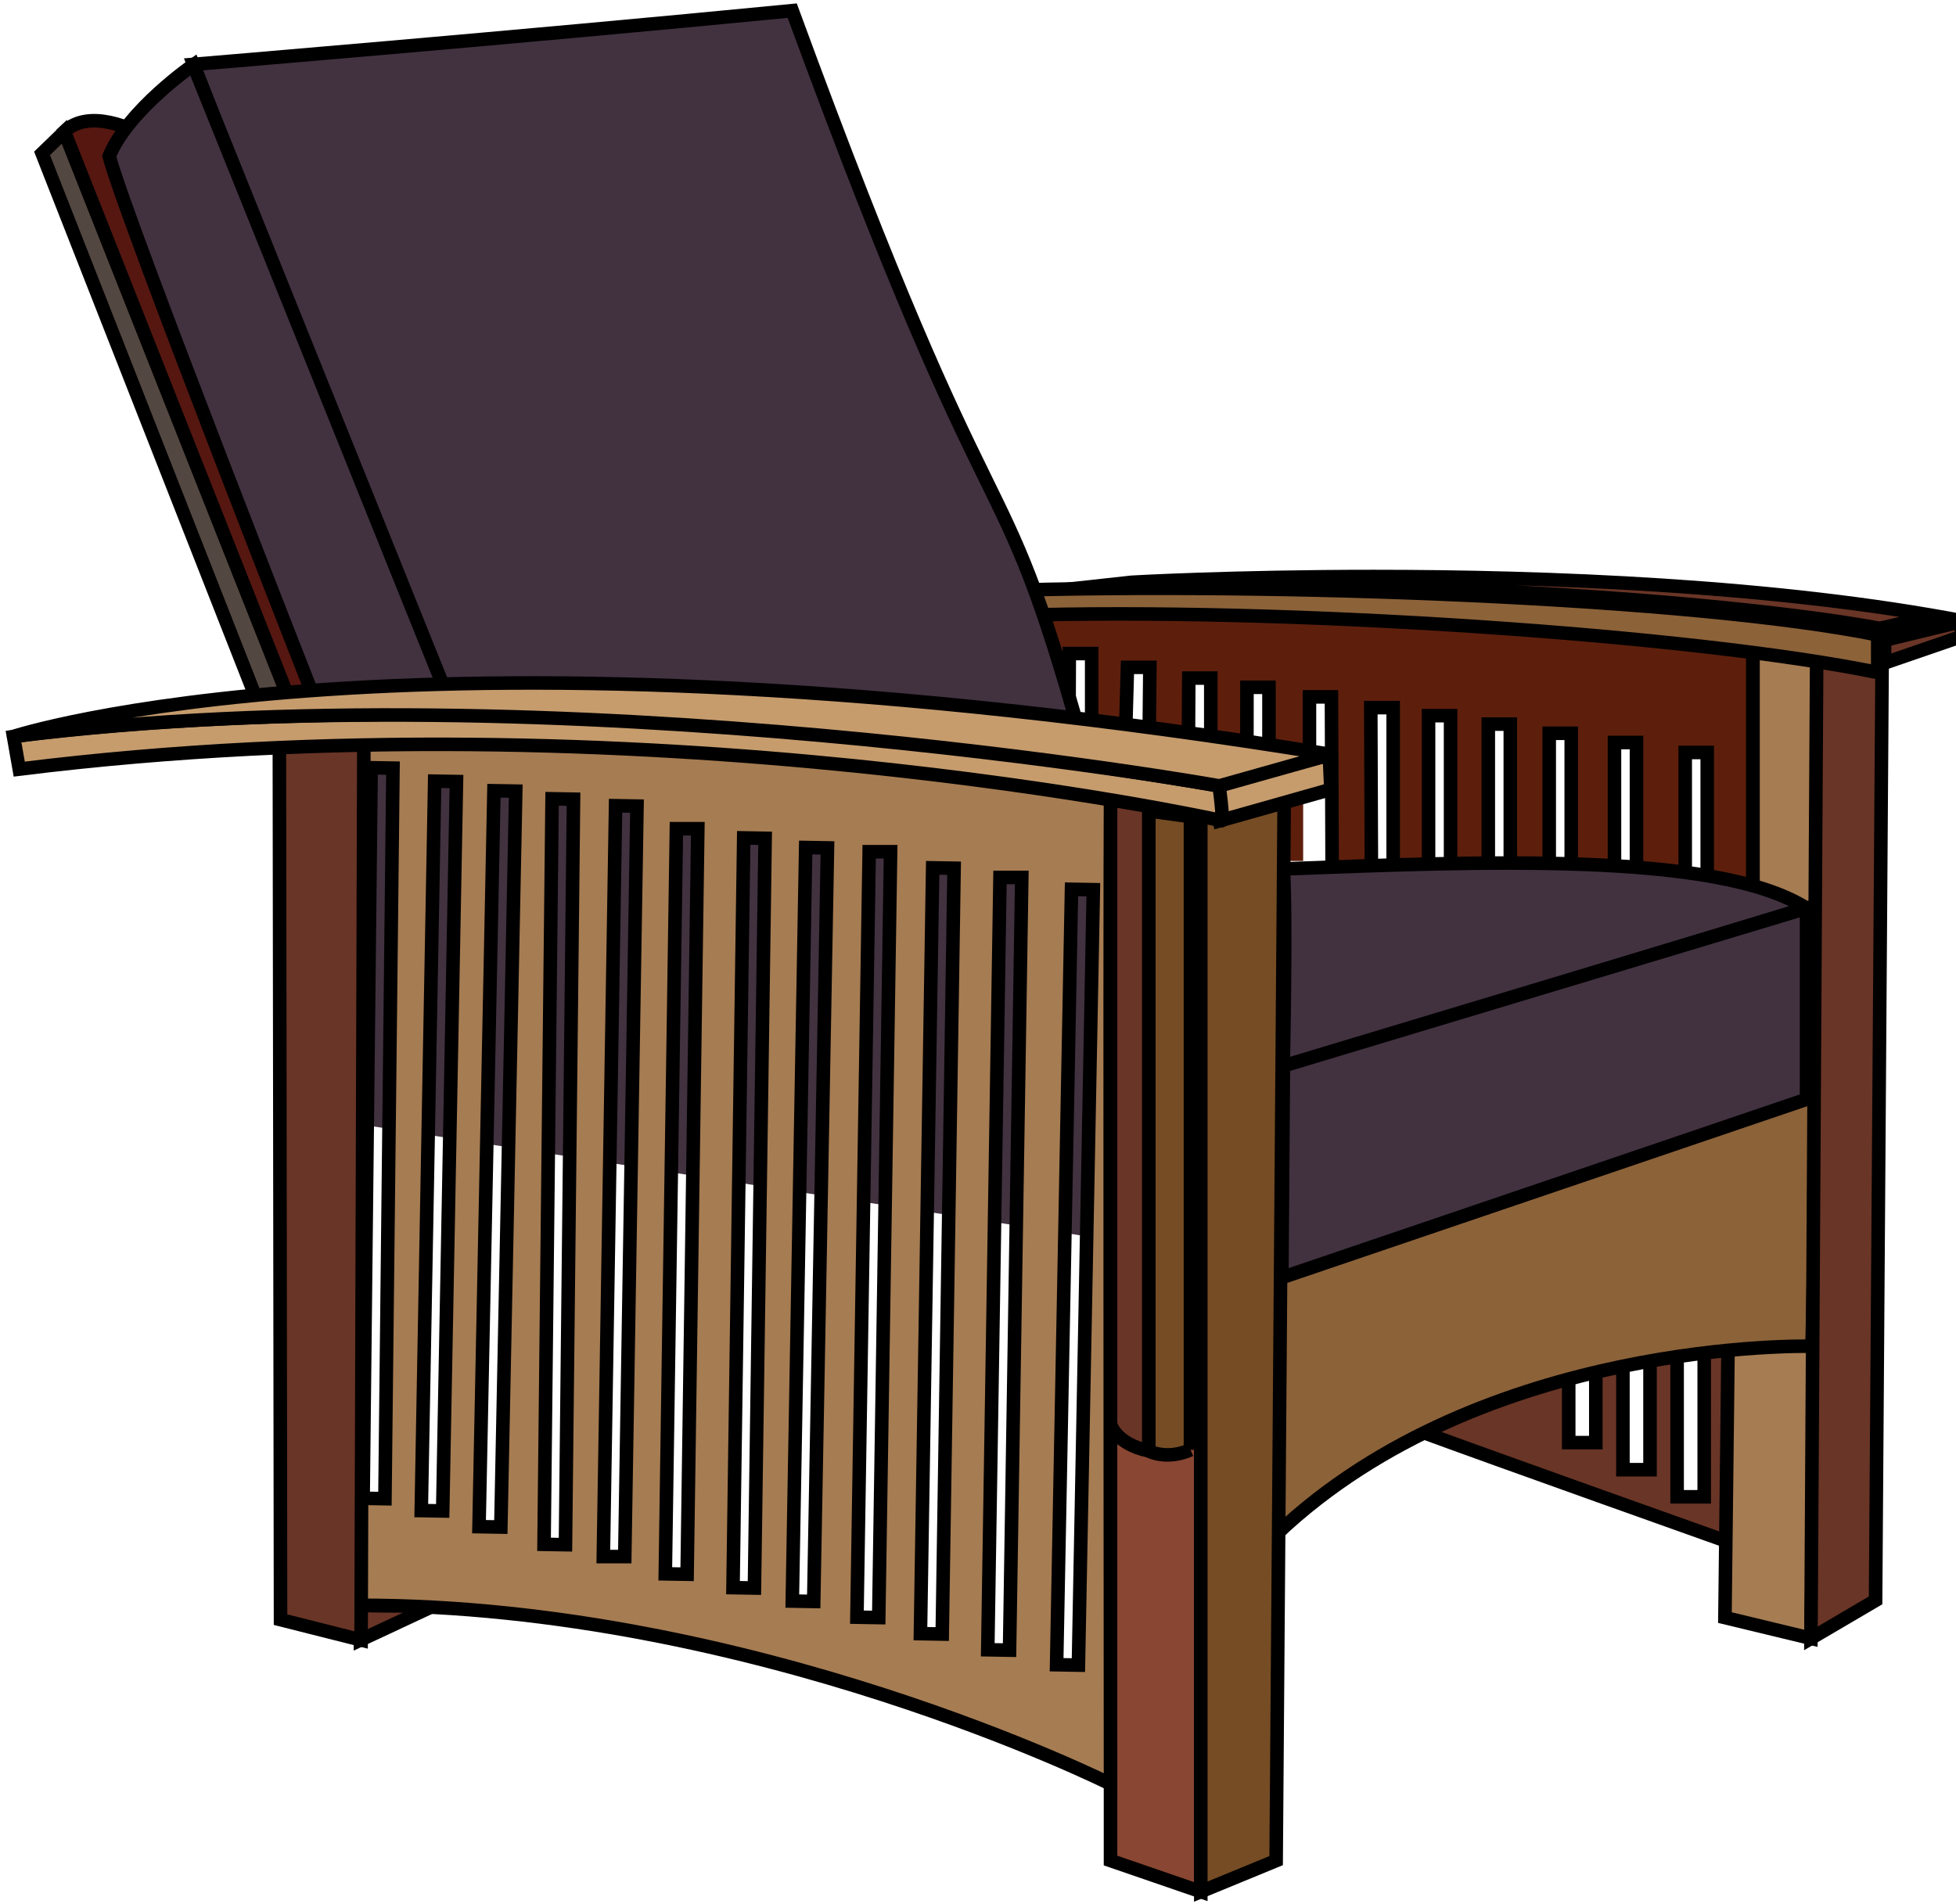 <?xml version="1.0" encoding="UTF-8" standalone="no"?>
<!-- Created with Inkscape (http://www.inkscape.org/) -->

<svg
   xmlns:dc="http://purl.org/dc/elements/1.1/"
   xmlns:cc="http://creativecommons.org/ns#"
   xmlns:rdf="http://www.w3.org/1999/02/22-rdf-syntax-ns#"
   xmlns:svg="http://www.w3.org/2000/svg"
   xmlns="http://www.w3.org/2000/svg"
   xmlns:xlink="http://www.w3.org/1999/xlink"
   xmlns:sodipodi="http://sodipodi.sourceforge.net/DTD/sodipodi-0.dtd"
   xmlns:inkscape="http://www.inkscape.org/namespaces/inkscape"
   width="52.292mm"
   height="50.911mm"
   viewBox="0 0 52.292 50.911"
   version="1.1"
   id="svg1864"
   inkscape:version="0.92.3 (2405546, 2018-03-11)"
   sodipodi:docname="relaxing_chair.svg">
  <defs
     id="defs1858">
    <clipPath
       clipPathUnits="userSpaceOnUse"
       id="clipPath240">
      <path
         inkscape:connector-curvature="0"
         d="M 0,600 H 800 V 0 H 0 Z"
         id="path242" />
    </clipPath>
    <radialGradient
       inkscape:collect="always"
       xlink:href="#linearGradient12824-9"
       id="radialGradient5647"
       gradientUnits="userSpaceOnUse"
       gradientTransform="matrix(1,0,0,0.476,0,157.713)"
       cx="652.66"
       cy="301.088"
       fx="652.66"
       fy="301.088"
       r="29.698" />
    <linearGradient
       inkscape:collect="always"
       id="linearGradient12824-9">
      <stop
         style="stop-color:#000000;stop-opacity:1;"
         offset="0"
         id="stop12826-7" />
      <stop
         style="stop-color:#000000;stop-opacity:0;"
         offset="1"
         id="stop12828-5" />
    </linearGradient>
  </defs>
  <sodipodi:namedview
     id="base"
     pagecolor="#ffffff"
     bordercolor="#666666"
     borderopacity="1.0"
     inkscape:pageopacity="0.0"
     inkscape:pageshadow="2"
     inkscape:zoom="1.4"
     inkscape:cx="-15.446803"
     inkscape:cy="76.573047"
     inkscape:document-units="mm"
     inkscape:current-layer="layer1"
     showgrid="false"
     fit-margin-top="0"
     fit-margin-left="0"
     fit-margin-right="0"
     fit-margin-bottom="0"
     inkscape:window-width="1920"
     inkscape:window-height="1172"
     inkscape:window-x="1600"
     inkscape:window-y="0"
     inkscape:window-maximized="1" />
  <g
     inkscape:label="Layer 1"
     inkscape:groupmode="layer"
     id="layer1"
     transform="translate(-58.521,-160.419)">
    <g
       transform="matrix(0.265,0,0,0.265,-93.988,107.109)"
       style="display:inline"
       id="g4525">
      <ellipse
         transform="matrix(0.383,0.195,-0.288,0.441,436.035,-39.639)"
         id="path16871"
         style="color:#000000;display:inline;overflow:visible;visibility:visible;opacity:0.5;fill:url(#radialGradient5647);fill-opacity:1;fill-rule:nonzero;stroke:none;stroke-width:2;marker:none;enable-background:accumulate"
         cx="652.66"
         cy="301.088"
         rx="29.698"
         ry="14.142" />
      <g
         transform="matrix(1.367,0,0,-1.367,703.517,277.338)"
         id="g34">
        <path
           id="path36"
           style="fill:#5d1f0c;fill-opacity:1;fill-rule:nonzero;stroke:none"
           d="M 0,0 H -1.624 L -1.62,4.988 H 0.005 V 0.912 Z m -4.317,0.584 h -1.625 l 0.029,5.084 h 1.625 V 1.592 Z m -8.784,1.291 h -1.654 l 0.024,5.604 h 1.653 V 2.95 Z M 7.566,-8.904 7.518,3.488 H 9.171 V -8.231 l 2.611,-0.085 v 11.21 h 1.625 V -8.345 h -0.813 l 3.597,-0.113 V 2.271 h 1.625 V -8.486 H 17.003 L 20.687,-8.6 V 1.592 h 1.625 V -8.628 H 21.5 l 4.003,-0.142 v 9.682 h 1.624 v -9.71 h -0.813 l 4.41,-0.141 v 9.115 h 1.625 v -9.144 h -0.813 l 4.178,-1.281 V 7.734 c 0,0 -28.08,4.926 -54.738,2.548 0.521,-4.501 0.736,-7.665 0.736,-7.665 l 7.715,-0.893 0.135,4.737 h 1.653 L -8.835,1.504 -8.291,1.434 2.993,-0.561 V 4.28 h 1.624 l 0.05,-13.071"
           inkscape:connector-curvature="0" />
      </g>
      <g
         transform="matrix(1.367,0,0,-1.367,703.517,277.338)"
         id="g38">
        <path
           id="path40"
           style="fill:none;stroke:#000000;stroke-width:1;stroke-linecap:butt;stroke-linejoin:miter;stroke-miterlimit:10;stroke-dasharray:none;stroke-opacity:1"
           d="M 0,0 H -1.624 L -1.62,4.988 H 0.005 V 0.912 Z m -4.317,0.584 h -1.625 l 0.029,5.084 h 1.625 V 1.592 Z m -8.784,1.291 h -1.654 l 0.024,5.604 h 1.653 V 2.95 Z M 7.566,-8.904 7.518,3.488 H 9.171 V -8.231 l 2.611,-0.085 v 11.21 h 1.625 V -8.345 h -0.813 l 3.597,-0.113 V 2.271 h 1.625 V -8.486 H 17.003 L 20.687,-8.6 V 1.592 h 1.625 V -8.628 H 21.5 l 4.003,-0.142 v 9.682 h 1.624 v -9.71 h -0.813 l 4.41,-0.141 v 9.115 h 1.625 v -9.144 h -0.813 l 4.178,-1.281 V 7.734 c 0,0 -28.08,4.926 -54.738,2.548 0.521,-4.501 0.736,-7.665 0.736,-7.665 l 7.715,-0.893 0.135,4.737 h 1.653 L -8.835,1.504 -8.291,1.434 2.993,-0.561 V 4.28 h 1.624 l 0.05,-13.071"
           inkscape:connector-curvature="0" />
      </g>
      <g
         transform="matrix(1.367,0,0,-1.367,752.355,266.646)"
         id="g82">
        <path
           id="path84"
           style="fill:#a67c52;fill-opacity:1;fill-rule:nonzero;stroke:none"
           d="M 0,0 5.307,-0.65 4.771,-52.428 H 0 Z"
           inkscape:connector-curvature="0" />
      </g>
      <g
         transform="matrix(1.367,0,0,-1.367,752.355,266.646)"
         id="g86">
        <path
           id="path88"
           style="fill:none;stroke:#000000;stroke-width:1;stroke-linecap:butt;stroke-linejoin:miter;stroke-miterlimit:10;stroke-dasharray:none;stroke-opacity:1"
           d="M 0,0 5.307,-0.65 4.771,-52.428 H 0 Z"
           inkscape:connector-curvature="0" />
      </g>
      <g
         transform="matrix(1.367,0,0,-1.367,747.433,337.06)"
         id="g90">
        <path
           id="path92"
           style="fill:#693526;fill-opacity:1;fill-rule:nonzero;stroke:none"
           d="m 0,0 v -11.076 h -2 v 10.928 c 0,-0.056 -1,-0.127 -2,-0.215 v -8.713 h -2 v 8.434 c 0,-0.1 -1,-0.217 -2,-0.349 v -6.085 h -2 v 5.661 c -3,-0.911 -7.873,-2.383 -11.131,-4.767 5.448,-2.009 22.677,-8.137 22.677,-8.137 L 1.807,-14.349 1.785,0.062 C 1.785,0.062 1,0.056 0,0"
           inkscape:connector-curvature="0" />
      </g>
      <g
         transform="matrix(1.367,0,0,-1.367,747.433,337.06)"
         id="g94">
        <path
           id="path96"
           style="fill:none;stroke:#000000;stroke-width:1;stroke-linecap:butt;stroke-linejoin:miter;stroke-miterlimit:10;stroke-dasharray:none;stroke-opacity:1"
           d="m 0,0 v -11.076 h -2 v 10.928 c 0,-0.056 -1,-0.127 -2,-0.215 v -8.713 h -2 v 8.434 c 0,-0.1 -1,-0.217 -2,-0.349 v -6.085 h -2 v 5.661 c -3,-0.911 -7.873,-2.383 -11.131,-4.767 5.448,-2.009 22.677,-8.137 22.677,-8.137 L 1.807,-14.349 1.785,0.062 C 1.785,0.062 1,0.056 0,0 Z"
           inkscape:connector-curvature="0" />
      </g>
      <g
         transform="matrix(1.367,0,0,-1.367,758.2,366.483)"
         id="g98">
        <path
           id="path100"
           style="fill:#a67c52;fill-opacity:1;fill-rule:nonzero;stroke:none"
           d="m 0,0 -6.348,1.532 0.228,19.715 c 0,0 3.697,1.499 6.35,0.526 C 0.372,19.829 0,0 0,0"
           inkscape:connector-curvature="0" />
      </g>
      <g
         transform="matrix(1.367,0,0,-1.367,758.2,366.483)"
         id="g102">
        <path
           id="path104"
           style="fill:none;stroke:#000000;stroke-width:1;stroke-linecap:butt;stroke-linejoin:miter;stroke-miterlimit:10;stroke-dasharray:none;stroke-opacity:1"
           d="m 0,0 -6.348,1.532 0.228,19.715 c 0,0 3.697,1.499 6.35,0.526 C 0.372,19.829 0,0 0,0 Z"
           inkscape:connector-curvature="0" />
      </g>
      <g
         transform="matrix(1.367,0,0,-1.367,757.76,292.814)"
         id="g106">
        <path
           id="path108"
           style="fill:#423240;fill-opacity:1;fill-rule:nonzero;stroke:none"
           d="m 0,0 c -6.635,4.235 -24.414,3.439 -38.627,2.901 0.254,-3.171 0,-14.633 0,-14.633 l 37.489,11.409 z"
           inkscape:connector-curvature="0" />
      </g>
      <g
         transform="matrix(1.367,0,0,-1.367,757.76,292.814)"
         id="g110">
        <path
           id="path112"
           style="fill:none;stroke:#000000;stroke-width:1;stroke-linecap:butt;stroke-linejoin:miter;stroke-miterlimit:10;stroke-dasharray:none;stroke-opacity:1"
           d="m 0,0 c -6.635,4.235 -24.414,3.439 -38.627,2.901 0.254,-3.171 0,-14.633 0,-14.633 l 37.489,11.409 z"
           inkscape:connector-curvature="0" />
      </g>
      <g
         transform="matrix(1.367,0,0,-1.367,704.277,329.579)"
         id="g118">
        <path
           id="path120"
           style="fill:#8c6239;fill-opacity:1;fill-rule:nonzero;stroke:none"
           d="m 0,0 39.915,13.254 -0.388,-18.69 c 0,0 -24.244,0.652 -39.527,-13.871 z"
           inkscape:connector-curvature="0" />
      </g>
      <g
         transform="matrix(1.367,0,0,-1.367,704.277,329.579)"
         id="g122">
        <path
           id="path124"
           style="fill:none;stroke:#000000;stroke-width:1;stroke-linecap:butt;stroke-linejoin:miter;stroke-miterlimit:10;stroke-dasharray:none;stroke-opacity:1"
           d="m 0,0 39.915,13.254 -0.388,-18.69 c 0,0 -24.244,0.652 -39.527,-13.871 z"
           inkscape:connector-curvature="0" />
      </g>
      <g
         transform="matrix(1.367,0,0,-1.367,758.2,366.483)"
         id="g126">
        <path
           id="path128"
           style="fill:#693526;fill-opacity:1;fill-rule:nonzero;stroke:none"
           d="M 0,0 0.42,71.934 5.257,72.612 4.771,2.802 Z"
           inkscape:connector-curvature="0" />
      </g>
      <g
         transform="matrix(1.367,0,0,-1.367,758.2,366.483)"
         id="g130">
        <path
           id="path132"
           style="fill:none;stroke:#000000;stroke-width:1;stroke-linecap:round;stroke-linejoin:miter;stroke-miterlimit:10;stroke-dasharray:none;stroke-opacity:1"
           d="M 0,0 0.42,71.934 5.257,72.612 4.771,2.802 Z"
           inkscape:connector-curvature="0" />
      </g>
      <g
         transform="matrix(1.367,0,0,-1.367,765.624,265.77)"
         id="g134">
        <path
           id="path136"
           style="fill:#693526;fill-opacity:1;fill-rule:nonzero;stroke:none"
           d="M 0,0 5.662,1.372 V 0.269 L 0,-1.68 Z"
           inkscape:connector-curvature="0" />
      </g>
      <g
         transform="matrix(1.367,0,0,-1.367,774.051,263.024)"
         id="g138">
        <path
           id="path140"
           style="fill:#000000;fill-opacity:1;fill-rule:nonzero;stroke:none"
           d="M 0,0 -6.662,-1.614 V -4.389 L 0,-2.096 Z m -1,-1.271 v -0.111 l -4.662,-1.605 v 0.586 z"
           inkscape:connector-curvature="0" />
      </g>
      <g
         transform="matrix(1.367,0,0,-1.367,765.161,264.58)"
         id="g142">
        <path
           id="path144"
           style="fill:#693526;fill-opacity:1;fill-rule:nonzero;stroke:none"
           d="m 0,0 c -1.468,0.288 -17.459,3.25 -54.429,3.446 2.141,0.104 8.644,0.383 17.086,0.383 11.441,0 27.626,-0.516 41.378,-2.896 z"
           inkscape:connector-curvature="0" />
      </g>
      <g
         transform="matrix(1.367,0,0,-1.367,714.095,258.66)"
         id="g146">
        <path
           id="path148"
           style="fill:#000000;fill-opacity:1;fill-rule:nonzero;stroke:none"
           d="m 0,0 c -10.492,0 -17.896,-0.425 -17.896,-0.425 l -8.864,-0.97 c 1.986,0.015 3.917,0.022 5.799,0.022 41.917,0 58.312,-3.468 58.312,-3.468 l 6.493,1.501 C 29.773,-0.617 12.644,0 0,0 m 10.502,-1.148 c 8.926,-0.26 19.048,-0.908 28.292,-2.332 l -1.46,-0.338 c -1.426,0.272 -9.689,1.74 -26.832,2.67"
           inkscape:connector-curvature="0" />
      </g>
      <g
         transform="matrix(1.367,0,0,-1.367,764.94,269.026)"
         id="g150">
        <path
           id="path152"
           style="fill:#8c6239;fill-opacity:1;fill-rule:nonzero;stroke:none"
           d="M 0,0 C -13.579,2.774 -43.87,4.855 -63.941,4.204 L -64.99,6.037 C -44.834,6.688 -13.692,5.548 0,2.774 V 1.09 Z"
           inkscape:connector-curvature="0" />
      </g>
      <g
         transform="matrix(1.367,0,0,-1.367,764.94,269.026)"
         id="g154">
        <path
           id="path156"
           style="fill:none;stroke:#000000;stroke-width:1;stroke-linecap:butt;stroke-linejoin:miter;stroke-miterlimit:10;stroke-dasharray:none;stroke-opacity:1"
           d="M 0,0 C -13.579,2.774 -43.87,4.855 -63.941,4.204 L -64.99,6.037 C -44.834,6.688 -13.692,5.548 0,2.774 V 1.09 Z"
           inkscape:connector-curvature="0" />
      </g>
      <g
         transform="matrix(1.367,0,0,-1.367,757.76,292.814)"
         id="g158">
        <path
           id="path160"
           style="fill:#423240;fill-opacity:1;fill-rule:nonzero;stroke:none"
           d="M 0,0 -38.61,-11.636 -38.724,-27.262 0,-14.1 Z"
           inkscape:connector-curvature="0" />
      </g>
      <g
         transform="matrix(1.367,0,0,-1.367,757.76,292.814)"
         id="g162">
        <path
           id="path164"
           style="fill:none;stroke:#000000;stroke-width:1;stroke-linecap:butt;stroke-linejoin:miter;stroke-miterlimit:10;stroke-dasharray:none;stroke-opacity:1"
           d="M 0,0 -38.61,-11.636 -38.724,-27.262 0,-14.1 Z"
           inkscape:connector-curvature="0" />
      </g>
      <g
         transform="matrix(1.367,0,0,-1.367,684.678,276.082)"
         id="g166">
        <path
           id="path168"
           style="fill:#423240;fill-opacity:1;fill-rule:nonzero;stroke:none"
           d="M 0,0 C -6.465,23.156 -5.76,11.38 -21.398,54.014 -41.725,52.032 -65.579,50.05 -65.579,50.05 L -46.495,1.132 c 0,0 32.662,-0.425 46.495,-1.132"
           inkscape:connector-curvature="0" />
      </g>
      <g
         transform="matrix(1.367,0,0,-1.367,684.678,276.082)"
         id="g170">
        <path
           id="path172"
           style="fill:none;stroke:#000000;stroke-width:1;stroke-linecap:butt;stroke-linejoin:miter;stroke-miterlimit:10;stroke-dasharray:none;stroke-opacity:1"
           d="M 0,0 C -6.465,23.156 -5.76,11.38 -21.398,54.014 -41.725,52.032 -65.579,50.05 -65.579,50.05 L -46.495,1.132 c 0,0 32.662,-0.425 46.495,-1.132 z"
           inkscape:connector-curvature="0" />
      </g>
      <g
         transform="matrix(1.367,0,0,-1.367,589.204,214.452)"
         id="g182">
        <path
           id="path184"
           style="fill:#561711;fill-opacity:1;fill-rule:nonzero;stroke:none"
           d="m 0,0 c 0,0 -3.388,1.812 -5.279,0 0.903,-2.236 17.135,-43.284 17.135,-43.284 l 2.107,0.646 z"
           inkscape:connector-curvature="0" />
      </g>
      <g
         transform="matrix(1.367,0,0,-1.367,589.204,214.452)"
         id="g186">
        <path
           id="path188"
           style="fill:none;stroke:#000000;stroke-width:1;stroke-linecap:butt;stroke-linejoin:miter;stroke-miterlimit:10;stroke-dasharray:none;stroke-opacity:1"
           d="m 0,0 c 0,0 -3.388,1.812 -5.279,0 0.903,-2.236 17.135,-43.284 17.135,-43.284 l 2.107,0.646 z"
           inkscape:connector-curvature="0" />
      </g>
      <g
         transform="matrix(1.367,0,0,-1.367,605.418,273.642)"
         id="g198">
        <path
           id="path200"
           style="fill:#534741;fill-opacity:1;fill-rule:nonzero;stroke:none"
           d="M 0,0 -17.136,43.284 -18.777,41.695 -2.399,0 Z"
           inkscape:connector-curvature="0" />
      </g>
      <g
         transform="matrix(1.367,0,0,-1.367,605.418,273.642)"
         id="g202">
        <path
           id="path204"
           style="fill:none;stroke:#000000;stroke-width:1;stroke-linecap:butt;stroke-linejoin:miter;stroke-miterlimit:10;stroke-dasharray:none;stroke-opacity:1"
           d="M 0,0 -17.136,43.284 -18.777,41.695 -2.399,0 Z"
           inkscape:connector-curvature="0" />
      </g>
      <g
         transform="matrix(1.367,0,0,-1.367,621.561,273.701)"
         id="g206">
        <path
           id="path208"
           style="fill:#423240;fill-opacity:1;fill-rule:nonzero;stroke:none"
           d="m 0,0 -19.422,48.267 c 0,0 -4.828,-3.34 -6.211,-6.737 C -24.447,36.943 -9.909,0 -9.909,0 c 0,0 8.441,-0.595 9.909,0"
           inkscape:connector-curvature="0" />
      </g>
      <g
         transform="matrix(1.367,0,0,-1.367,621.561,273.701)"
         id="g210">
        <path
           id="path212"
           style="fill:none;stroke:#000000;stroke-width:1;stroke-linecap:butt;stroke-linejoin:miter;stroke-miterlimit:10;stroke-dasharray:none;stroke-opacity:1"
           d="m 0,0 -19.422,48.267 c 0,0 -4.828,-3.34 -6.211,-6.737 C -24.447,36.943 -9.909,0 -9.909,0 c 0,0 8.441,-0.595 9.909,0 z"
           inkscape:connector-curvature="0" />
      </g>
    </g>
    <g
       style="display:inline"
       transform="matrix(0.37,0,0,-0.37,-76.824,266.277)"
       id="g4370">
      <g
         transform="matrix(0.979,0,0,0.979,396.707,170.246)"
         id="g22">
        <path
           id="path24"
           style="fill:#693526;fill-opacity:1;fill-rule:nonzero;stroke:none"
           d="m 0,0 v -0.396 l -4.969,-2.322 v 2.56 c 0,0 2.88,-0.154 4.969,0.158"
           inkscape:connector-curvature="0" />
      </g>
      <g
         transform="matrix(0.979,0,0,0.979,396.707,170.246)"
         id="g26">
        <path
           id="path28"
           style="fill:none;stroke:#000000;stroke-width:1;stroke-linecap:butt;stroke-linejoin:miter;stroke-miterlimit:10;stroke-dasharray:none;stroke-opacity:1"
           d="m 0,0 v -0.396 l -4.969,-2.322 v 2.56 c 0,0 2.88,-0.154 4.969,0.158 z"
           inkscape:connector-curvature="0" />
      </g>
      <g
         transform="matrix(0.979,0,0,0.979,392.211,230.899)"
         id="g30">
        <path
           id="path32"
           style="fill:#423240;fill-opacity:1;fill-rule:nonzero;stroke:none"
           d="M 0,0 H 67 V -37 L 0.124,-26.693 Z"
           inkscape:connector-curvature="0" />
      </g>
      <g
         transform="matrix(0.979,0,0,0.979,446.038,228.478)"
         id="g42">
        <path
           id="path44"
           style="fill:#894632;fill-opacity:1;fill-rule:nonzero;stroke:none"
           d="M 0,0 6.662,-1.232 V -80.775 L 0,-78.482 Z"
           inkscape:connector-curvature="0" />
      </g>
      <g
         transform="matrix(0.979,0,0,0.979,446.038,228.478)"
         id="g46">
        <path
           id="path48"
           style="fill:none;stroke:#000000;stroke-width:1;stroke-linecap:butt;stroke-linejoin:miter;stroke-miterlimit:10;stroke-dasharray:none;stroke-opacity:1"
           d="M 0,0 6.662,-1.232 V -80.775 L 0,-78.482 Z"
           inkscape:connector-curvature="0" />
      </g>
      <g
         transform="matrix(0.979,0,0,0.979,451.814,181.328)"
         id="g50">
        <path
           id="path52"
           style="fill:#754c24;fill-opacity:1;fill-rule:nonzero;stroke:none"
           d="m 0,0 v 46.738 l -3.077,0.425 V -0.085 c 0,0 1.298,-0.708 3.077,0.085"
           inkscape:connector-curvature="0" />
      </g>
      <g
         transform="matrix(0.979,0,0,0.979,451.814,181.328)"
         id="g54">
        <path
           id="path56"
           style="fill:none;stroke:#000000;stroke-width:1;stroke-linecap:butt;stroke-linejoin:miter;stroke-miterlimit:10;stroke-dasharray:none;stroke-opacity:1"
           d="m 0,0 v 46.738 l -3.077,0.425 V -0.085 c 0,0 1.298,-0.708 3.077,0.085 z"
           inkscape:connector-curvature="0" />
      </g>
      <g
         transform="matrix(0.979,0,0,0.979,447.806,228.175)"
         id="g58">
        <path
           id="path60"
           style="fill:#693526;fill-opacity:1;fill-rule:nonzero;stroke:none"
           d="m 0,0 -1.807,0.115 v -46.066 c 0,0 0.339,-1.44 2.824,-1.987 V 0 Z"
           inkscape:connector-curvature="0" />
      </g>
      <g
         transform="matrix(0.979,0,0,0.979,447.806,228.175)"
         id="g62">
        <path
           id="path64"
           style="fill:none;stroke:#000000;stroke-width:1;stroke-linecap:butt;stroke-linejoin:miter;stroke-miterlimit:10;stroke-dasharray:none;stroke-opacity:1"
           d="m 0,0 -1.807,0.115 v -46.066 c 0,0 0.339,-1.44 2.824,-1.987 V 0 Z"
           inkscape:connector-curvature="0" />
      </g>
      <g
         transform="matrix(0.979,0,0,0.979,443.717,165.768)"
         id="g66">
        <path
           id="path68"
           style="fill:#a67c52;fill-opacity:1;fill-rule:nonzero;stroke:none"
           d="m 0,0 -1.609,0.028 1.1,57.242 1.61,-0.029 z m -5.082,1.104 -1.608,0.028 0.903,57.014 h 1.608 z m -4.968,1.189 -1.609,0.028 0.903,56.533 1.581,-0.028 z m -4.686,1.217 -1.61,0.028 0.904,56.506 h 1.581 z m -4.799,1.189 -1.581,0.029 0.988,55.626 1.608,-0.028 z m -4.376,0.991 -1.581,0.029 0.79,55.344 1.581,-0.029 z m -4.968,1.019 -1.61,0.028 0.819,55.005 h 1.581 z m -4.602,1.303 h -1.581 l 0.903,55.428 1.581,-0.028 z m -4.376,0.877 -1.581,0.028 0.593,55.033 1.581,-0.028 z m -4.77,1.302 -1.61,0.029 1.101,54.325 1.609,-0.028 z m -4.291,1.189 -1.582,0.028 0.989,53.844 1.609,-0.028 z m -4.263,0.906 -1.61,0.028 0.593,53.929 1.61,-0.028 z M 2.371,63.979 c -24.334,5.435 -55.359,4.642 -55.359,4.642 V 4.416 c 29.02,0 55.359,-13.192 55.359,-13.192 0,0 -0.057,63.951 0,72.755"
           inkscape:connector-curvature="0" />
      </g>
      <g
         transform="matrix(0.979,0,0,0.979,443.717,165.768)"
         id="g70">
        <path
           id="path72"
           style="fill:none;stroke:#000000;stroke-width:1;stroke-linecap:butt;stroke-linejoin:miter;stroke-miterlimit:10;stroke-dasharray:none;stroke-opacity:1"
           d="m 0,0 -1.609,0.028 1.1,57.242 1.61,-0.029 z m -5.082,1.104 -1.608,0.028 0.903,57.014 h 1.608 z m -4.968,1.189 -1.609,0.028 0.903,56.533 1.581,-0.028 z m -4.686,1.217 -1.61,0.028 0.904,56.506 h 1.581 z m -4.799,1.189 -1.581,0.029 0.988,55.626 1.608,-0.028 z m -4.376,0.991 -1.581,0.029 0.79,55.344 1.581,-0.029 z m -4.968,1.019 -1.61,0.028 0.819,55.005 h 1.581 z m -4.602,1.303 h -1.581 l 0.903,55.428 1.581,-0.028 z m -4.376,0.877 -1.581,0.028 0.593,55.033 1.581,-0.028 z m -4.77,1.302 -1.61,0.029 1.101,54.325 1.609,-0.028 z m -4.291,1.189 -1.582,0.028 0.989,53.844 1.609,-0.028 z m -4.263,0.906 -1.61,0.028 0.593,53.929 1.61,-0.028 z M 2.371,63.979 c -24.334,5.435 -55.359,4.642 -55.359,4.642 V 4.416 c 29.02,0 55.359,-13.192 55.359,-13.192 0,0 -0.057,63.951 0,72.755 z"
           inkscape:connector-curvature="0" />
      </g>
      <g
         transform="matrix(0.979,0,0,0.979,385.982,232.796)"
         id="g74">
        <path
           id="path76"
           style="fill:#693526;fill-opacity:1;fill-rule:nonzero;stroke:none"
           d="M 0,0 6.236,-0.509 6.033,-66.611 0.087,-65.11 Z"
           inkscape:connector-curvature="0" />
      </g>
      <g
         transform="matrix(0.979,0,0,0.979,385.982,232.796)"
         id="g78">
        <path
           id="path80"
           style="fill:none;stroke:#000000;stroke-width:1;stroke-linecap:butt;stroke-linejoin:miter;stroke-miterlimit:10;stroke-dasharray:none;stroke-opacity:1"
           d="M 0,0 6.236,-0.509 6.033,-66.611 0.087,-65.11 Z"
           inkscape:connector-curvature="0" />
      </g>
      <g
         transform="matrix(0.979,0,0,0.979,459.956,228.719)"
         id="g114">
        <path
           id="path116"
           style="fill:#5d1f0c;fill-opacity:1;fill-rule:nonzero;stroke:none"
           d="m 0,0 -1.453,-0.44 -0.251,-4.5 H 0 Z"
           inkscape:connector-curvature="0" />
      </g>
      <g
         transform="matrix(0.979,0,0,0.979,458.585,228.342)"
         id="g174">
        <path
           id="path176"
           style="fill:#754c24;fill-opacity:1;fill-rule:nonzero;stroke:none"
           d="m 0,0 -6.154,-1.229 v -79.408 l 5.561,2.289 z"
           inkscape:connector-curvature="0" />
      </g>
      <g
         transform="matrix(0.979,0,0,0.979,458.585,228.342)"
         id="g178">
        <path
           id="path180"
           style="fill:none;stroke:#000000;stroke-width:1;stroke-linecap:butt;stroke-linejoin:miter;stroke-miterlimit:10;stroke-dasharray:none;stroke-opacity:1"
           d="m 0,0 -6.154,-1.229 v -79.408 l 5.561,2.289 z"
           inkscape:connector-curvature="0" />
      </g>
      <g
         transform="matrix(0.979,0,0,0.979,453.426,229.3)"
         id="g190">
        <path
           id="path192"
           style="fill:#c69c6d;fill-opacity:1;fill-rule:nonzero;stroke:none"
           d="M 0,0 0.499,-2.572 8.714,-0.251 8.602,2.297 Z"
           inkscape:connector-curvature="0" />
      </g>
      <g
         transform="matrix(0.979,0,0,0.979,453.426,229.3)"
         id="g194">
        <path
           id="path196"
           style="fill:none;stroke:#000000;stroke-width:1;stroke-linecap:butt;stroke-linejoin:miter;stroke-miterlimit:10;stroke-dasharray:none;stroke-opacity:1"
           d="M 0,0 0.499,-2.572 8.714,-0.251 8.602,2.297 Z"
           inkscape:connector-curvature="0" />
      </g>
      <g
         transform="matrix(0.979,0,0,0.979,454.024,226.806)"
         id="g214">
        <path
           id="path216"
           style="fill:#c69c6d;fill-opacity:1;fill-rule:nonzero;stroke:none"
           d="M 0,0 C 0,0 -42.768,9.513 -88.699,3.794 L -89.122,6.2 c 0,0 35.993,5.464 88.981,-3.652 C 0.254,-0.452 0,0 0,0"
           inkscape:connector-curvature="0" />
      </g>
      <g
         transform="matrix(0.979,0,0,0.979,454.024,226.806)"
         id="g218">
        <path
           id="path220"
           style="fill:none;stroke:#000000;stroke-width:1;stroke-linecap:butt;stroke-linejoin:miter;stroke-miterlimit:10;stroke-dasharray:none;stroke-opacity:1"
           d="M 0,0 C 0,0 -42.768,9.513 -88.699,3.794 L -89.122,6.2 c 0,0 35.993,5.464 88.981,-3.652 C 0.254,-0.452 0,0 0,0 Z"
           inkscape:connector-curvature="0" />
      </g>
      <g
         transform="matrix(0.979,0,0,0.979,29.012,-20.697)"
         id="g236">
        <g
           clip-path="url(#clipPath240)"
           id="g238">
          <g
             transform="translate(442.244,257.688)"
             id="g244">
            <path
               id="path246"
               style="fill:#c69c6d;fill-opacity:1;fill-rule:nonzero;stroke:none"
               d="m 0,0 -8.243,-2.321 c 0,0 -48.612,8.719 -88.982,3.652 0,0 29.501,9.71 97.225,-1.331"
               inkscape:connector-curvature="0" />
          </g>
          <g
             transform="translate(442.244,257.688)"
             id="g248">
            <path
               id="path250"
               style="fill:none;stroke:#000000;stroke-width:1;stroke-linecap:round;stroke-linejoin:round;stroke-miterlimit:10;stroke-dasharray:none;stroke-opacity:1"
               d="m 0,0 -8.243,-2.321 c 0,0 -48.612,8.719 -88.982,3.652 0,0 29.501,9.71 97.225,-1.331 z"
               inkscape:connector-curvature="0" />
          </g>
        </g>
      </g>
    </g>
  </g>
</svg>
